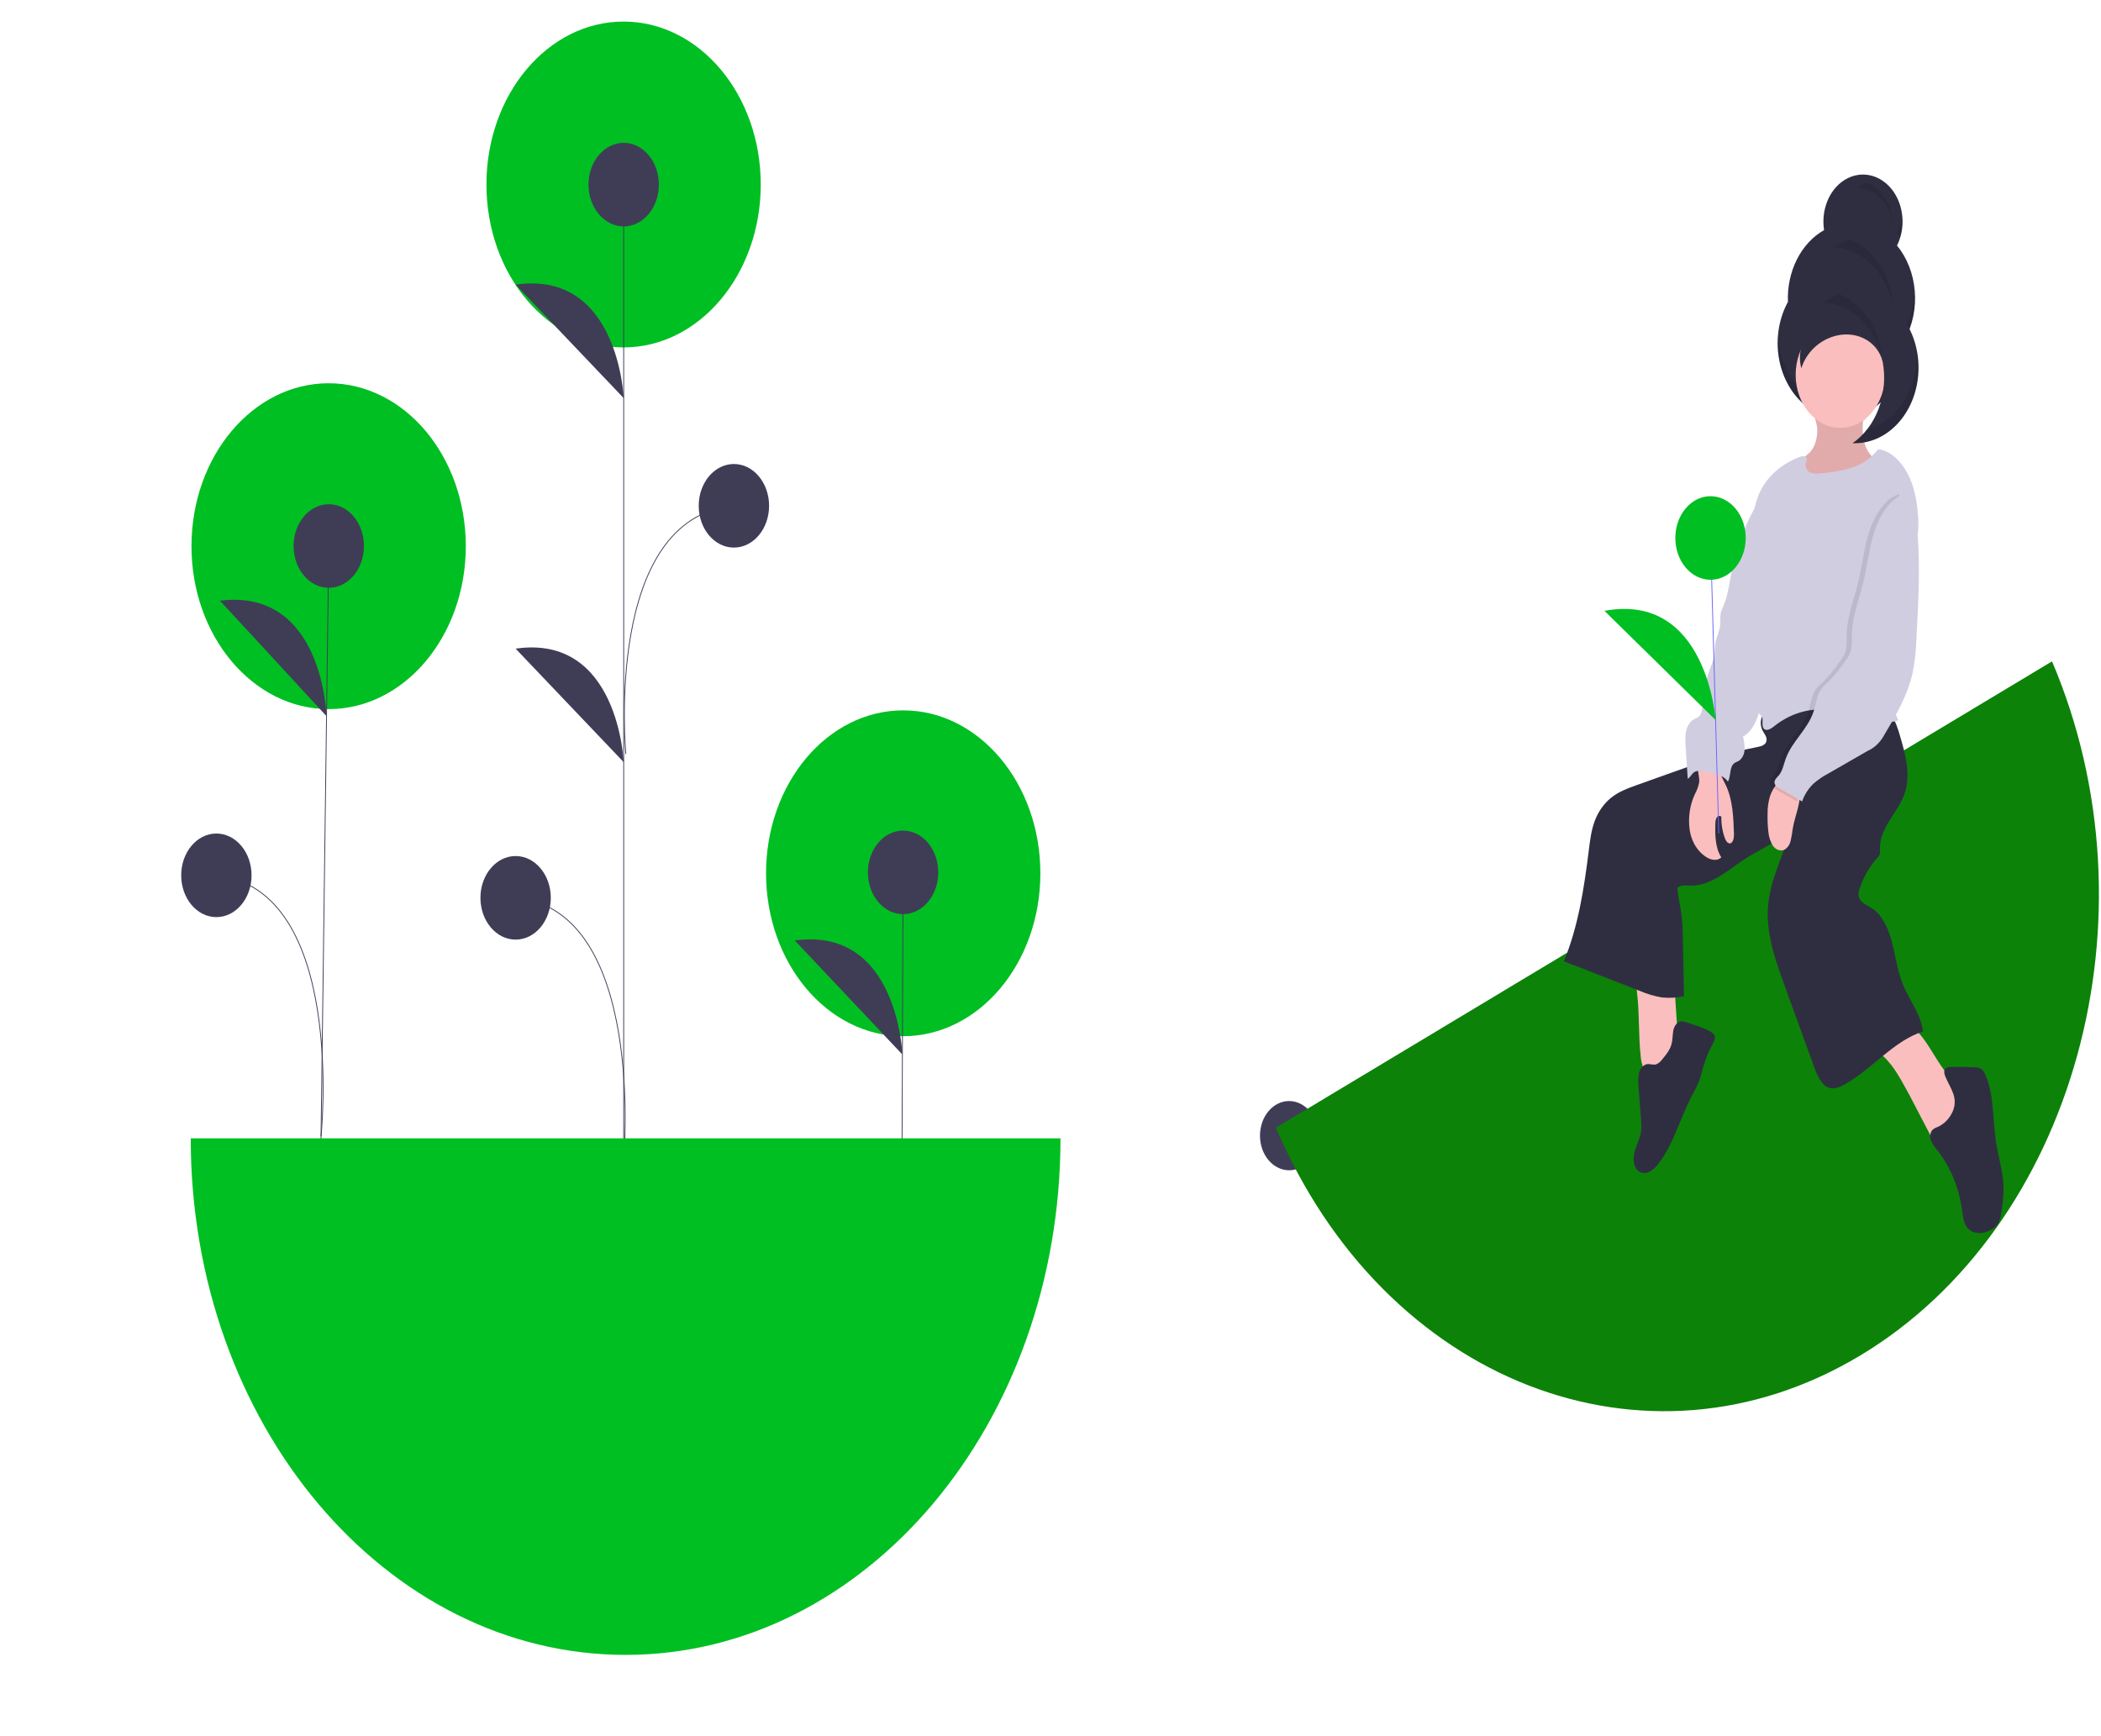 <svg width="5082" height="4200" viewBox="0 0 5082 4200" fill="none" xmlns="http://www.w3.org/2000/svg">
<g clip-path="url(#clip0_0_1)" filter="url(#filter0_d_0_1)">
<path d="M2151.72 2477.8C2334.94 2477.8 2483.48 2301.34 2483.48 2083.66C2483.48 1865.98 2334.94 1689.52 2151.72 1689.52C1968.49 1689.52 1819.96 1865.98 1819.96 2083.66C1819.96 2301.34 1968.49 2477.8 2151.72 2477.8Z" fill="#00BF22"/>
<path d="M2148.71 2796.43L2151.43 2081.48" stroke="#3F3D56" stroke-width="2" stroke-miterlimit="10"/>
<path d="M2151.43 2182.59C2198.43 2182.59 2236.53 2137.33 2236.53 2081.49C2236.53 2025.65 2198.43 1980.38 2151.43 1980.38C2104.43 1980.38 2066.33 2025.65 2066.33 2081.49C2066.33 2137.33 2104.43 2182.59 2151.43 2182.59Z" fill="#3F3D56"/>
<path d="M2149.75 2522.13C2149.75 2522.13 2138.78 2211.41 1889.41 2246.18Z" fill="#3F3D56"/>
<path d="M761.938 1686.49C945.163 1686.49 1093.7 1510.02 1093.7 1292.34C1093.7 1074.67 945.163 898.203 761.938 898.203C578.713 898.203 430.18 1074.67 430.18 1292.34C430.18 1510.02 578.713 1686.49 761.938 1686.49Z" fill="#00BF22"/>
<path d="M743.156 2747.41L762.25 1291.91" stroke="#3F3D56" stroke-width="2" stroke-miterlimit="10"/>
<path d="M762.251 1393.01C809.252 1393.01 847.354 1347.74 847.354 1291.9C847.354 1236.06 809.252 1190.8 762.251 1190.8C715.25 1190.8 677.148 1236.06 677.148 1291.9C677.148 1347.74 715.25 1393.01 762.251 1393.01Z" fill="#3F3D56"/>
<path d="M756.847 1703.61C756.847 1703.61 748.766 1392.77 499.094 1424.26Z" fill="#3F3D56"/>
<path d="M743.515 2719.62C743.515 2719.62 806.053 2123.32 490.375 2088.59" stroke="#3F3D56" stroke-width="2" stroke-miterlimit="10"/>
<path d="M490.376 2189.69C537.377 2189.69 575.478 2144.43 575.478 2088.59C575.478 2032.75 537.377 1987.48 490.376 1987.48C443.375 1987.48 405.273 2032.75 405.273 2088.59C405.273 2144.43 443.375 2189.69 490.376 2189.69Z" fill="#3F3D56"/>
<path d="M1475.38 811.47C1658.61 811.47 1807.14 635.007 1807.14 417.329C1807.14 199.651 1658.61 23.188 1475.38 23.188C1292.16 23.188 1143.62 199.651 1143.62 417.329C1143.62 635.007 1292.16 811.47 1475.38 811.47Z" fill="#00BF22"/>
<path d="M1475.59 2803.53V418.773" stroke="#3F3D56" stroke-width="2" stroke-miterlimit="10"/>
<path d="M1475.59 518.749C1522.59 518.749 1560.69 473.483 1560.69 417.644C1560.69 361.805 1522.59 316.539 1475.59 316.539C1428.59 316.539 1390.48 361.805 1390.48 417.644C1390.48 473.483 1428.59 518.749 1475.59 518.749Z" fill="#3F3D56"/>
<path d="M1214.2 2244.14C1261.2 2244.14 1299.31 2198.87 1299.31 2143.03C1299.31 2087.2 1261.2 2041.93 1214.2 2041.93C1167.2 2041.93 1129.1 2087.2 1129.1 2143.03C1129.1 2198.87 1167.2 2244.14 1214.2 2244.14Z" fill="#3F3D56"/>
<path d="M1475.59 934.095C1475.59 934.095 1463.43 623.444 1214.2 659.553Z" fill="#3F3D56"/>
<path d="M1475.59 1814.76C1475.59 1814.76 1463.43 1504.11 1214.2 1540.22Z" fill="#3F3D56"/>
<path d="M1475.59 2775.74C1475.59 2775.74 1530.3 2171.92 1214.2 2143.03" stroke="#3F3D56" stroke-width="2" stroke-miterlimit="10"/>
<path d="M1742.2 1295.73C1789.2 1295.73 1827.3 1250.47 1827.3 1194.63C1827.3 1138.79 1789.2 1093.52 1742.2 1093.52C1695.2 1093.52 1657.09 1138.79 1657.09 1194.63C1657.09 1250.47 1695.2 1295.73 1742.2 1295.73Z" fill="#3F3D56"/>
<path d="M1480.81 1795.14C1480.81 1795.14 1426.1 1223.52 1742.2 1194.63" stroke="#3F3D56" stroke-width="2" stroke-miterlimit="10"/>
<path d="M3085.2 2802.15C3124.13 2802.15 3155.69 2764.66 3155.69 2718.41C3155.69 2672.16 3124.13 2634.66 3085.2 2634.66C3046.27 2634.66 3014.71 2672.16 3014.71 2718.41C3014.71 2764.66 3046.27 2802.15 3085.2 2802.15Z" fill="#3F3D56"/>
<path d="M1480.25 3974.54C2061.19 3974.54 2532.15 3415.03 2532.15 2724.84H428.352C428.352 3415.03 899.302 3974.54 1480.25 3974.54Z" fill="#00BF22"/>
<path d="M4466.68 3250.21C4985.08 2938.68 5192.75 2186.86 4930.52 1570.98L3053.23 2699.14C3315.46 3315.02 3948.28 3561.74 4466.68 3250.21Z" fill="#0C8209"/>
<path d="M4504.7 924.405C4508.19 921.586 4511.57 918.576 4514.85 915.43C4508.01 939.763 4496.98 962.139 4482.47 981.138V981.138C4479.08 985.579 4475.45 989.736 4471.73 993.757C4471.66 992.738 4471.57 991.72 4471.53 990.702C4471.1 980.847 4471.7 970.476 4471.81 960.327C4484.74 951.176 4495.94 938.946 4504.7 924.405V924.405Z" fill="url(#paint0_linear_0_1)"/>
<path d="M4555.57 565.007C4563.46 549.206 4568.01 531.369 4568.83 513.022C4569.65 494.675 4566.71 476.366 4560.28 459.662C4553.84 442.957 4544.09 428.355 4531.86 417.106C4519.63 405.857 4505.29 398.296 4490.07 395.071C4474.85 391.845 4459.19 393.051 4444.44 398.585C4429.7 404.119 4416.3 413.816 4405.4 426.847C4394.5 439.877 4386.41 455.852 4381.84 473.405C4377.28 490.957 4376.36 509.563 4379.16 527.631C4351.8 543.111 4328.9 567.859 4313.35 598.76C4297.8 629.662 4290.29 665.337 4291.76 701.299C4278.69 725.137 4270.48 752.271 4267.79 780.541C4265.1 808.811 4268.01 837.436 4276.27 864.138C4284.54 890.84 4297.94 914.881 4315.4 934.347C4332.86 953.813 4353.91 968.167 4376.87 976.266C4399.82 984.365 4424.05 985.984 4447.63 980.997C4471.21 976.009 4493.48 964.552 4512.67 947.537C4531.86 930.522 4547.44 908.418 4558.18 882.987C4568.91 857.556 4574.5 829.498 4574.5 801.048C4574.5 798.134 4574.43 795.24 4574.32 792.36C4593.4 757.571 4601.94 716.099 4598.53 674.774C4595.12 633.449 4579.97 594.735 4555.57 565.007Z" fill="#2F2E41"/>
<g opacity="0.1">
<path d="M4377.89 498.771C4378.32 498.522 4378.73 498.236 4379.16 497.991C4378.85 496.023 4378.64 494.021 4378.43 492.023C4378.38 492.441 4378.31 492.85 4378.27 493.27C4378.08 495.112 4378 496.94 4377.89 498.771Z" fill="black"/>
<path d="M4598.16 684.849C4595.36 712.639 4587.2 739.288 4574.32 762.723C4574.43 765.603 4574.5 768.497 4574.5 771.411C4574.51 818.609 4559.15 863.979 4531.63 898.021C4504.11 932.064 4466.58 952.138 4426.88 954.042C4387.19 955.946 4348.41 939.531 4318.67 908.235C4288.94 876.938 4270.54 833.187 4267.35 786.143C4267.01 791.063 4266.8 796.027 4266.8 801.051C4266.8 849.527 4283.01 896.018 4311.87 930.295C4340.72 964.573 4379.85 983.83 4420.65 983.83C4461.46 983.83 4500.59 964.573 4529.44 930.295C4558.29 896.018 4574.5 849.527 4574.5 801.051C4574.5 798.137 4574.43 795.243 4574.32 792.362C4592.97 758.4 4601.56 718.015 4598.72 677.602C4598.55 680.014 4598.4 682.424 4598.16 684.849Z" fill="black"/>
<path d="M4568.19 491.898C4566.53 507.261 4562.24 522.055 4555.57 535.366C4558.26 538.648 4560.8 542.088 4563.28 545.596C4568.52 528.426 4570.21 510.007 4568.19 491.898H4568.19Z" fill="black"/>
</g>
<path d="M3935.59 2526.02C3936.33 2536.42 3938.7 2546.56 3942.59 2555.92C3944.57 2560.58 3947.45 2564.62 3950.99 2567.7C3954.54 2570.79 3958.65 2572.83 3962.98 2573.67C3970.96 2573.73 3978.77 2571.03 3985.48 2565.91C3999.18 2557.42 4013.4 2547.54 4020.55 2531.26C4027.47 2515.5 4026.47 2496.7 4025.3 2478.98L4016.11 2339.61C3993.95 2338.88 3971.69 2338.89 3949.55 2340.33C3927.62 2341.75 3923.77 2347.88 3926.82 2373.32C3932.9 2423.94 3929.94 2475.36 3935.59 2526.02Z" fill="#FBBEBE"/>
<path d="M4585.67 2620.22L4638.39 2721.42C4640.66 2727.31 4644.77 2731.9 4649.86 2734.23C4653.64 2734.88 4657.5 2734.08 4660.87 2731.95C4678.46 2722.82 4691.92 2705.49 4704.83 2688.63C4713.59 2677.18 4722.65 2665.12 4725.94 2650.15C4727.64 2642.03 4727.56 2633.53 4725.72 2625.46C4723.88 2617.39 4720.32 2610.01 4715.4 2604.03C4709.25 2597.66 4702.59 2592.01 4695.53 2587.15C4653.85 2553.75 4635.04 2490.31 4593.89 2455.99C4591.52 2453.64 4588.62 2452.16 4585.56 2451.73C4582.5 2451.94 4579.55 2453.12 4577 2455.14C4558.25 2467.35 4539.5 2479.56 4520.75 2491.77C4496.39 2507.6 4504.12 2509.45 4522.61 2526.51C4549.86 2551.62 4566.88 2586.74 4585.67 2620.22Z" fill="#FBBEBE"/>
<path d="M4050.04 2445.41C4042.31 2442.52 4033.66 2439.92 4026.38 2444.13C4022.97 2446.6 4020.09 2449.97 4017.96 2453.97C4015.82 2457.98 4014.48 2462.51 4014.05 2467.22C4012.58 2476.52 4012.76 2486.18 4010.59 2495.28C4006.92 2510.63 3997.08 2522.62 3987.59 2533.91C3983.76 2539.35 3978.77 2543.47 3973.15 2545.85C3965.55 2548.17 3957.46 2543.94 3949.73 2545.54C3945.23 2546.91 3941.13 2549.72 3937.87 2553.67C3934.61 2557.61 3932.33 2562.54 3931.26 2567.91C3929.25 2578.69 3928.94 2589.82 3930.35 2600.73L3936.34 2678.41C3937.4 2687.88 3937.48 2697.47 3936.58 2706.96C3934.38 2724.03 3926.02 2739.02 3921.39 2755.4C3916.75 2771.77 3917.01 2792.68 3928.61 2803.1C3932.66 2806.3 3937.33 2808.25 3942.18 2808.76C3947.03 2809.27 3951.9 2808.32 3956.37 2806C3965.25 2801.24 3973.11 2794.15 3979.35 2785.26C4014.87 2739.26 4030.72 2676.94 4058.34 2623.84C4065.39 2611.56 4071.7 2598.7 4077.21 2585.36C4081 2575.04 4083.41 2564.1 4086.48 2553.45C4090.72 2539.22 4095.8 2525.37 4101.69 2512C4104.97 2504.35 4117.55 2485.93 4114.91 2477.38C4110.4 2462.81 4062 2449.89 4050.04 2445.41Z" fill="#2F2E41"/>
<path d="M4690.35 2659.68C4682.36 2677.48 4669.02 2691.06 4652.99 2697.71C4648.34 2699.21 4644.01 2701.87 4640.29 2705.52C4637.85 2709.06 4636.34 2713.37 4635.95 2717.92C4635.55 2722.47 4636.29 2727.05 4638.07 2731.11C4641.74 2739.13 4646.52 2746.37 4652.2 2752.53C4684.07 2792.61 4705.16 2843.08 4712.74 2897.48C4714.63 2911.21 4715.86 2925.8 4722.78 2937.02C4736.28 2958.94 4765.03 2957.51 4785.34 2945.01C4791.54 2941.64 4796.92 2936.45 4800.99 2929.94C4804.37 2922.88 4806.52 2915.08 4807.31 2907.01C4810.98 2887.02 4813.01 2866.64 4813.36 2846.18C4812.96 2807.56 4800.75 2770.64 4794.92 2732.64C4786.64 2678.72 4790.79 2620.63 4769.65 2571.91C4767.55 2566.19 4764.22 2561.22 4760 2557.49C4754.71 2554.19 4748.78 2552.61 4742.81 2552.91C4723.71 2551.98 4704.6 2551.78 4685.48 2552.31C4680.13 2552.46 4673.86 2553.26 4671.09 2558.71C4668.25 2564.28 4670.73 2571.38 4673.22 2577.18C4685.05 2604.69 4704.23 2626.68 4690.35 2659.68Z" fill="#2F2E41"/>
<path d="M4236.71 1693.11C4231.37 1698.35 4227.75 1705.65 4226.48 1713.74C4225.22 1721.83 4226.39 1730.19 4229.79 1737.35C4234.03 1745.69 4241.62 1753.45 4239.96 1762.98C4238.23 1772.88 4227.99 1776.24 4219.59 1777.82C4145.55 1791.82 4073.49 1817.57 4001.7 1843.25L3926.4 1870.18C3904.69 1877.95 3882.6 1885.93 3863.84 1901.06C3846.62 1914.99 3833 1934.33 3824.48 1956.91C3815.87 1979.84 3812.91 2005.1 3809.84 2029.94C3798.53 2121.36 3784.09 2213.69 3749.76 2296.59L3932.39 2367.74C3950.1 2375.46 3968.44 2380.95 3987.11 2384.1C4004.92 2385.86 4022.84 2384.83 4040.41 2381.04C4039.28 2332.59 4038.59 2282.68 4037.45 2234.23C4037.33 2218.93 4036.5 2203.64 4034.95 2188.45C4032.21 2165.23 4026.15 2142.65 4024.26 2119.31C4032.68 2111.05 4044.93 2113.11 4055.84 2113.48C4080.76 2114.35 4105.08 2104.06 4127.24 2090.5C4149.4 2076.93 4170 2060.03 4192.03 2046.19C4228.75 2023.12 4270.5 2007.61 4298.52 1971.2C4284.25 2035.83 4250.52 2092.15 4244 2158.52C4237.41 2225.58 4260.38 2291.21 4282.87 2353.21L4354.72 2551.31C4362.65 2573.18 4373.22 2597.77 4392.77 2602.98C4404.96 2606.23 4417.53 2600.8 4428.84 2594.51C4494.97 2557.71 4547.88 2488.54 4618.49 2466.42C4613.23 2424.88 4585.6 2390.54 4569.95 2352.87C4556.76 2321.09 4552.45 2285.32 4543.65 2251.46C4534.86 2217.61 4519.75 2183.3 4493.18 2167.21C4480.57 2159.57 4463.57 2152.92 4462.4 2136.16C4462.31 2130.77 4463.27 2125.44 4465.2 2120.57C4474.66 2092.28 4489.35 2066.88 4508.18 2046.24C4510.61 2044.02 4512.54 2041.14 4513.83 2037.84C4514.53 2034.58 4514.67 2031.18 4514.25 2027.84C4512.92 2000.87 4525.07 1975.64 4538.64 1953.95C4552.2 1932.26 4567.87 1911.62 4575.51 1886.17C4588.66 1842.42 4575.61 1794.33 4562.62 1750.52C4557.36 1732.81 4551.84 1714.55 4541.05 1700.83C4524.12 1679.32 4497.77 1673.12 4473.13 1669.91C4393.48 1659.54 4300.01 1634.73 4236.71 1693.11Z" fill="#2F2E41"/>
<g opacity="0.1">
<path d="M4228.42 1706.19C4231.1 1705.54 4233.59 1704.05 4235.61 1701.88C4237.64 1699.7 4239.15 1696.92 4239.96 1693.82C4240.17 1692.6 4240.23 1691.36 4240.15 1690.12C4239 1691.11 4237.84 1692.07 4236.72 1693.11C4233.06 1696.55 4230.2 1701.06 4228.42 1706.19Z" fill="black"/>
</g>
<path d="M4362.58 1007.39C4363.53 1029.01 4358.04 1052.14 4344.05 1066C4339.56 1070.45 4334.36 1073.82 4330.04 1078.51C4326.2 1083.19 4323.27 1088.8 4321.45 1094.97C4319.62 1101.13 4318.95 1107.69 4319.48 1114.2C4320.01 1120.7 4321.72 1126.99 4324.5 1132.62C4327.28 1138.26 4331.06 1143.11 4335.58 1146.84C4350.1 1157.36 4368.56 1154.52 4385.33 1151.07C4407.68 1147.36 4429.59 1140.56 4450.62 1130.83C4471.77 1120.96 4489.78 1103.44 4502.09 1080.75C4483.84 1068.66 4473.9 1043.26 4472.79 1018.47C4471.68 993.65 4477.41 965.481 4464.18 946.225C4451.43 927.68 4427.45 927.816 4408.03 934.181C4398.28 937.377 4388.84 941.795 4379.08 944.922C4374.13 946.506 4357.79 946.548 4354.56 950.876C4348.68 958.746 4362.03 994.887 4362.58 1007.39Z" fill="#FBBEBE"/>
<path opacity="0.1" d="M4362.58 1007.39C4363.53 1029.01 4358.04 1052.14 4344.05 1066C4339.56 1070.45 4334.36 1073.82 4330.04 1078.51C4326.2 1083.19 4323.27 1088.8 4321.45 1094.97C4319.62 1101.13 4318.95 1107.69 4319.48 1114.2C4320.01 1120.7 4321.72 1126.99 4324.5 1132.62C4327.28 1138.26 4331.06 1143.11 4335.58 1146.84C4350.1 1157.36 4368.56 1154.52 4385.33 1151.07C4407.68 1147.36 4429.59 1140.56 4450.62 1130.83C4471.77 1120.96 4489.78 1103.44 4502.09 1080.75C4483.84 1068.66 4473.9 1043.26 4472.79 1018.47C4471.68 993.65 4477.41 965.481 4464.18 946.225C4451.43 927.68 4427.45 927.816 4408.03 934.181C4398.28 937.377 4388.84 941.795 4379.08 944.922C4374.13 946.506 4357.79 946.548 4354.56 950.876C4348.68 958.746 4362.03 994.887 4362.58 1007.39Z" fill="black"/>
<path d="M4418.57 1006.06C4478.28 1006.06 4526.68 948.554 4526.68 877.619C4526.68 806.684 4478.28 749.18 4418.57 749.18C4358.86 749.18 4310.46 806.684 4310.46 877.619C4310.46 948.554 4358.86 1006.06 4418.57 1006.06Z" fill="#FBBEBE"/>
<path d="M4077.19 1863.03C4075.25 1873.18 4071.8 1882.83 4067.01 1891.54C4054.41 1918.15 4049.85 1949.09 4054.11 1979.2C4056.39 1994.13 4061.73 2008.16 4069.65 2020.07C4077.58 2031.97 4087.84 2041.37 4099.55 2047.44C4109.67 2052.18 4122.21 2053.43 4130.55 2045.14C4116.11 2022.82 4115.34 1992.34 4116.21 1964.21C4115.96 1958.95 4117.01 1953.73 4119.24 1949.18C4119.83 1948.1 4120.61 1947.17 4121.51 1946.46C4122.42 1945.75 4123.44 1945.26 4124.51 1945.04C4125.58 1944.81 4126.68 1944.85 4127.73 1945.15C4128.79 1945.45 4129.79 1946 4130.66 1946.77C4130.29 1964.49 4133.17 1982.09 4139.1 1998.35C4141.39 2004.6 4145.3 2011.51 4151.03 2011.33C4159.27 2011.08 4161.49 1997.83 4161.18 1988.06C4159.9 1948.22 4158.26 1906.73 4142.1 1871.8C4136.18 1859.01 4128.29 1847 4126.04 1832.66C4125.94 1827.68 4124.49 1822.88 4121.91 1818.96C4120.13 1817.3 4118.05 1816.14 4115.83 1815.59C4106.52 1812.47 4084.49 1802.74 4076.81 1813.1C4068.58 1824.2 4078.68 1849.75 4077.19 1863.03Z" fill="#FBBEBE"/>
<path d="M4237.75 1180.61C4225.35 1178.95 4215.56 1192.43 4208.77 1204.87C4183.46 1251.23 4165.25 1302.53 4154.96 1356.42C4149.73 1383.93 4146.44 1412.5 4135.45 1437.49C4132.8 1442.68 4130.67 1448.22 4129.09 1453.99C4128.15 1462.8 4127.82 1471.69 4128.1 1480.57C4126.96 1496.62 4118.98 1510.87 4116.3 1526.66C4114.7 1536.07 4115.02 1545.82 4113.6 1555.27C4111.11 1571.82 4103.46 1586.54 4098.56 1602.31C4089.94 1630.08 4090.01 1660.57 4083.67 1689.2C4082.89 1693.92 4081.18 1698.35 4078.66 1702.11C4074.36 1707.73 4067.48 1709.1 4061.86 1712.69C4057.43 1715.91 4053.63 1720.22 4050.72 1725.33C4047.81 1730.43 4045.85 1736.22 4044.98 1742.3C4043.3 1754.46 4043.1 1766.84 4044.4 1779.06L4049.37 1855.04C4054.49 1852.48 4057.84 1845.6 4062.11 1841.38C4069.93 1833.66 4081.4 1835.39 4091.41 1837.54L4105.98 1840.68C4120.88 1843.89 4137.09 1847.98 4146.65 1861.94C4154.25 1847.82 4149.9 1827.02 4161.58 1817.63C4165.38 1814.57 4170.08 1813.54 4174.09 1810.89C4177.86 1807.99 4180.98 1804.05 4183.2 1799.41C4185.41 1794.77 4186.65 1789.56 4186.81 1784.23C4187.04 1773.57 4185.8 1762.94 4183.15 1752.76C4201.87 1743.37 4213.47 1720.86 4220.8 1698.34C4228.85 1671.09 4234.68 1642.98 4238.21 1614.41C4255.11 1501.5 4270.57 1387.79 4272.1 1273.13C4273.17 1253.95 4271.39 1234.69 4266.84 1216.25C4261.51 1198.14 4253.79 1182.75 4237.75 1180.61Z" fill="#D0CDE1"/>
<path d="M4510.3 1057.64C4492.46 1079.88 4469.65 1095.61 4444.55 1103.01C4419.58 1110.31 4394.09 1114.77 4368.41 1116.34C4360.51 1117.91 4352.41 1117.08 4344.86 1113.92C4337.6 1110.01 4332.08 1099.8 4335.04 1091.01C4336.47 1088.29 4337.43 1085.26 4337.88 1082.1C4337.75 1074.27 4328.06 1073.62 4321.77 1075.94C4280.15 1091.23 4240.24 1121.51 4221.03 1167.96C4210.18 1194.2 4206.6 1223.71 4203.16 1252.66C4194.12 1328.8 4185.09 1406.59 4197.22 1482.12C4203.69 1522.4 4216.13 1561.66 4216.9 1602.65C4217.34 1625.62 4214.07 1648.5 4214.23 1671.48C4213.65 1679.53 4215.46 1687.56 4219.35 1694.19C4222.34 1698.32 4226.86 1700.92 4228.95 1705.78C4232.44 1713.9 4227.77 1725.04 4232.37 1732.34C4238.03 1741.33 4249.85 1734.88 4257.65 1728.54C4296.88 1696.89 4344.26 1682.72 4391.43 1688.53C4448.09 1695.75 4504.4 1731.63 4559.35 1713.7C4556.52 1708.8 4554.08 1703.59 4552.05 1698.16C4524.65 1591.18 4526.51 1471.61 4567.52 1370.96C4581.53 1336.58 4600.12 1303.81 4605.49 1266.15C4607.65 1248.53 4607.82 1230.65 4605.99 1212.98C4603.11 1178.79 4596.25 1144.31 4580.61 1115.4C4564.97 1086.5 4539.09 1061.03 4510.3 1057.64Z" fill="#D0CDE1"/>
<path d="M4248.75 1896.08C4244.35 1910.05 4242.24 1924.89 4242.53 1939.8C4242.12 1954.06 4242.72 1968.34 4244.32 1982.49C4245.24 1994.57 4248.86 2006.15 4254.82 2016.01C4257.87 2020.87 4262.06 2024.54 4266.86 2026.57C4271.67 2028.59 4276.87 2028.89 4281.81 2027.41C4285.7 2025.49 4289.18 2022.56 4292 2018.84C4294.82 2015.12 4296.9 2010.7 4298.09 2005.9C4300.42 1996.31 4302.13 1986.52 4303.2 1976.61C4307.94 1947.46 4320.83 1920.1 4321.05 1890.41C4321.23 1886.88 4320.76 1883.36 4319.68 1880.07C4314.99 1867.87 4292.03 1854.17 4280.81 1856.23C4266.77 1858.8 4253.85 1881.99 4248.75 1896.08Z" fill="#FBBEBE"/>
<path opacity="0.1" d="M4560.74 1166.08C4558.6 1191.62 4579.39 1210.86 4587.61 1234.6C4590.98 1245.67 4592.89 1257.3 4593.29 1269.07C4599.06 1350.72 4594.58 1432.85 4590.09 1514.62C4589.27 1541.84 4586.43 1568.93 4581.6 1595.55C4569.99 1651.43 4541.45 1699.87 4513.47 1746.85C4503.86 1765.69 4489.15 1780.1 4471.76 1787.73L4375.76 1842.97C4363.74 1849.28 4352.31 1857.09 4341.67 1866.26C4329.32 1877.77 4319.61 1892.78 4313.44 1909.92C4294.82 1898.62 4275.48 1888.47 4256.86 1877.16C4252.5 1874.52 4247.63 1871.06 4246.87 1865.32C4245.86 1857.61 4252.65 1852.16 4257.32 1846.67C4266.05 1836.41 4268.74 1821.19 4273.47 1807.72C4288.92 1763.71 4327.77 1735.53 4341.79 1690.85C4347.18 1673.67 4348.82 1654.27 4358.37 1639.88C4363.84 1632.66 4369.98 1626.22 4376.69 1620.67C4391.49 1605.75 4405.08 1589.22 4417.29 1571.29C4422.77 1564.53 4427.26 1556.72 4430.57 1548.19C4434.76 1535.51 4433.51 1521.37 4433.73 1507.75C4434.44 1463.14 4451.41 1421.55 4461.81 1378.68C4471.59 1338.31 4475.68 1295.97 4488.52 1256.82C4501.35 1217.68 4526.51 1176.6 4560.74 1166.08Z" fill="black"/>
<path d="M4573.22 1166.08C4571.08 1191.62 4591.87 1210.86 4600.09 1234.6C4603.45 1245.67 4605.37 1257.3 4605.76 1269.07C4611.54 1350.72 4607.05 1432.85 4602.57 1514.62C4601.75 1541.84 4598.91 1568.93 4594.07 1595.55C4582.47 1651.43 4553.92 1699.87 4525.95 1746.85C4516.33 1765.69 4501.63 1780.1 4484.23 1787.73L4388.24 1842.97C4376.21 1849.28 4364.78 1857.09 4354.14 1866.26C4341.79 1877.77 4332.09 1892.78 4325.92 1909.92C4307.3 1898.62 4287.96 1888.47 4269.34 1877.16C4264.98 1874.52 4260.1 1871.06 4259.35 1865.32C4258.34 1857.61 4265.12 1852.16 4269.79 1846.67C4278.53 1836.41 4281.22 1821.19 4285.95 1807.72C4301.4 1763.71 4340.25 1735.53 4354.27 1690.85C4359.65 1673.67 4361.3 1654.27 4370.85 1639.88C4376.31 1632.66 4382.46 1626.22 4389.16 1620.67C4403.96 1605.75 4417.56 1589.22 4429.77 1571.29C4435.25 1564.53 4439.74 1556.72 4443.05 1548.19C4447.24 1535.51 4445.98 1521.37 4446.2 1507.75C4446.92 1463.14 4463.89 1421.55 4474.28 1378.68C4484.07 1338.31 4488.15 1295.97 4500.99 1256.82C4513.83 1217.68 4538.98 1176.6 4573.22 1166.08Z" fill="#D0CDE1"/>
<path d="M4472.19 679.063C4438.88 674.226 4405.15 682.521 4376.2 702.673C4380.46 702.863 4384.75 703.209 4389.06 703.828C4421.05 708.417 4451.03 724.826 4474.75 750.739C4498.47 776.652 4514.74 810.76 4521.27 848.25C4527.8 885.741 4524.25 924.72 4511.13 959.687C4498.01 994.654 4475.98 1023.84 4448.15 1043.14C4487.8 1044.86 4526.49 1028.3 4556.11 996.928C4585.74 965.557 4604.01 921.798 4607.11 874.796C4610.22 827.793 4597.91 781.184 4572.77 744.709C4547.62 708.233 4511.59 684.713 4472.19 679.063V679.063Z" fill="#2F2E41"/>
<path d="M4519.51 780.674C4523.25 790.726 4525.28 801.554 4525.49 812.539C4525.7 823.525 4524.08 834.451 4520.73 844.692C4520 842.045 4519.16 839.443 4518.21 836.898C4499.19 786.628 4440.61 765.82 4387.36 790.422C4355.99 804.915 4333.49 831.938 4324.17 861.972C4310.61 813.377 4338.15 757.542 4388.67 734.198C4441.91 709.596 4500.5 730.404 4519.51 780.674Z" fill="#2F2E41"/>
<g opacity="0.1">
<path d="M4519.81 840.699C4517.35 805.416 4506.33 771.74 4488.08 743.752C4469.83 715.763 4445.14 694.665 4417 683.016C4402.68 687.207 4388.93 693.826 4376.2 702.669C4380.46 702.859 4384.75 703.205 4389.06 703.824C4419.95 708.261 4448.98 723.717 4472.32 748.152C4495.66 772.588 4512.22 804.855 4519.81 840.699V840.699Z" fill="black"/>
<path d="M4544.76 707.324C4542.3 672.041 4531.27 638.365 4513.03 610.377C4494.78 582.388 4470.09 561.29 4441.95 549.641C4427.62 553.832 4413.88 560.451 4401.14 569.294C4405.41 569.484 4409.69 569.83 4414.01 570.449C4444.89 574.886 4473.92 590.342 4497.26 614.777C4520.61 639.213 4537.16 671.48 4544.76 707.324V707.324Z" fill="black"/>
<path d="M4545.39 508.101C4543.91 486.808 4537.26 466.484 4526.24 449.592C4515.23 432.701 4500.33 419.968 4483.35 412.938C4474.7 415.467 4466.41 419.461 4458.72 424.798C4461.29 424.913 4463.88 425.122 4466.48 425.495C4485.12 428.173 4502.64 437.501 4516.73 452.248C4530.82 466.995 4540.81 486.469 4545.39 508.101V508.101Z" fill="black"/>
<path d="M4602.94 815.938C4605.93 859.77 4595.53 903.415 4573.64 938.878C4551.75 974.342 4519.84 999.251 4483.76 1009.04C4473.37 1022.44 4461.37 1033.93 4448.15 1043.14C4472 1044.17 4495.73 1038.6 4517.46 1026.86C4539.18 1015.12 4558.31 997.529 4573.33 975.487C4588.35 953.446 4598.84 927.555 4603.98 899.863C4609.12 872.171 4608.76 843.438 4602.94 815.938V815.938Z" fill="black"/>
</g>
<path d="M4124.39 1987.07L4104.49 1272.5" stroke="#6C63FF" stroke-width="2" stroke-miterlimit="10"/>
<path d="M4104.49 1373.61C4151.49 1373.61 4189.6 1328.34 4189.6 1272.5C4189.6 1216.66 4151.49 1171.4 4104.49 1171.4C4057.49 1171.4 4019.39 1216.66 4019.39 1272.5C4019.39 1328.34 4057.49 1373.61 4104.49 1373.61Z" fill="#00BF22"/>
<path d="M4116.76 1712.91C4116.76 1712.91 4095.96 1402.9 3847.88 1448.78Z" fill="#00BF22"/>
</g>
<defs>
<filter id="filter0_d_0_1" x="0" y="0" width="5082" height="4234" filterUnits="userSpaceOnUse" color-interpolation-filters="sRGB">
<feFlood flood-opacity="0" result="BackgroundImageFix"/>
<feColorMatrix in="SourceAlpha" type="matrix" values="0 0 0 0 0 0 0 0 0 0 0 0 0 0 0 0 0 0 127 0" result="hardAlpha"/>
<feOffset dx="33" dy="29"/>
<feGaussianBlur stdDeviation="2.5"/>
<feColorMatrix type="matrix" values="0 0 0 0 0 0 0 0 0 0 0 0 0 0 0 0 0 0 0.25 0"/>
<feBlend mode="normal" in2="BackgroundImageFix" result="effect1_dropShadow_0_1"/>
<feBlend mode="normal" in="SourceGraphic" in2="effect1_dropShadow_0_1" result="shape"/>
</filter>
<linearGradient id="paint0_linear_0_1" x1="4493.11" y1="993.757" x2="4493.11" y2="915.43" gradientUnits="userSpaceOnUse">
<stop stop-color="#808080" stop-opacity="0.25"/>
<stop offset="0.535" stop-color="#808080" stop-opacity="0.12"/>
<stop offset="1" stop-color="#808080" stop-opacity="0.1"/>
</linearGradient>
<clipPath id="clip0_0_1">
<rect width="5044" height="4200" fill="white"/>
</clipPath>
</defs>
</svg>
